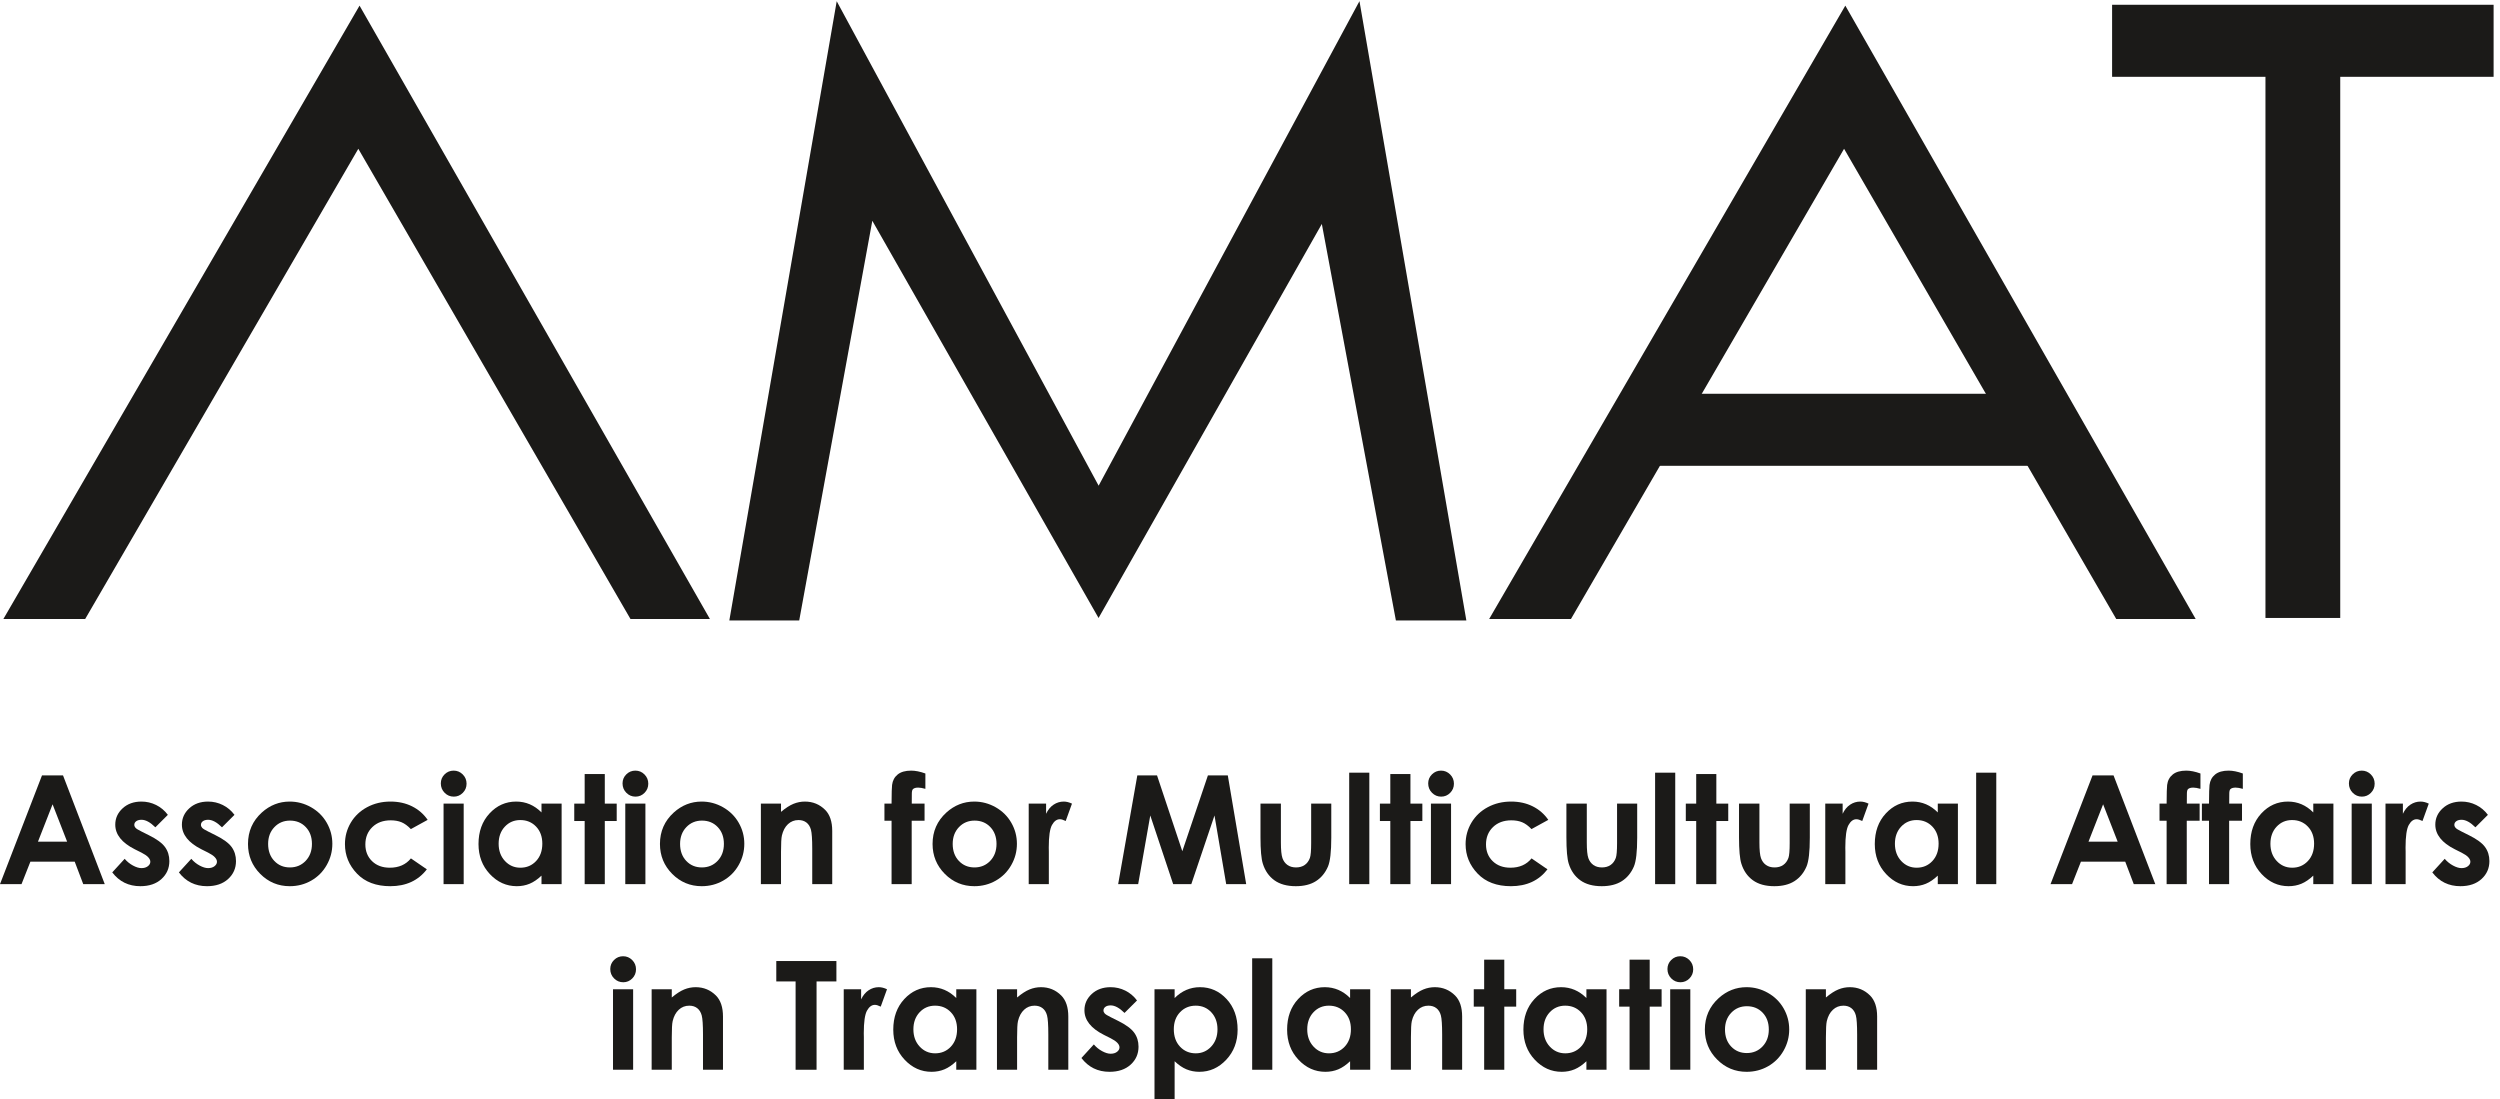 <?xml version="1.0" encoding="UTF-8" standalone="no"?>
<svg width="373px" height="164px" viewBox="0 0 373 164" version="1.1" xmlns="http://www.w3.org/2000/svg" xmlns:xlink="http://www.w3.org/1999/xlink">
    <!-- Generator: Sketch 3.8.3 (29802) - http://www.bohemiancoding.com/sketch -->
    <title>AMAT_cmyk</title>
    <desc>Created with Sketch.</desc>
    <defs></defs>
    <g id="Page-1" stroke="none" stroke-width="1" fill="none" fill-rule="evenodd">
        <g id="AMAT_cmyk">
            <path d="M7.845,120.001 L5.662,125.58 L10.017,125.58 L7.845,120.001 L7.845,120.001 Z M6.266,115.691 L9.403,115.691 L15.629,131.913 L12.419,131.913 L11.148,128.563 L4.534,128.563 L3.211,131.913 L0,131.913 L6.266,115.691 L6.266,115.691 Z" id="Fill-1" fill="#1B1A18"></path>
            <path d="M25.043,121.574 L23.18,123.435 C22.423,122.685 21.736,122.311 21.118,122.311 C20.779,122.311 20.515,122.383 20.324,122.526 C20.133,122.67 20.038,122.849 20.038,123.062 C20.038,123.224 20.098,123.373 20.219,123.51 C20.341,123.646 20.64,123.832 21.119,124.066 L22.222,124.619 C23.384,125.194 24.182,125.78 24.616,126.375 C25.051,126.973 25.268,127.673 25.268,128.475 C25.268,129.543 24.876,130.434 24.092,131.149 C23.309,131.863 22.259,132.22 20.941,132.22 C19.191,132.22 17.793,131.534 16.748,130.16 L18.601,128.134 C18.954,128.549 19.367,128.885 19.841,129.14 C20.316,129.396 20.737,129.523 21.105,129.523 C21.502,129.523 21.821,129.427 22.064,129.235 C22.307,129.045 22.428,128.824 22.428,128.574 C22.428,128.11 21.991,127.658 21.118,127.217 L20.105,126.71 C18.167,125.732 17.198,124.507 17.198,123.036 C17.198,122.088 17.563,121.275 18.294,120.604 C19.025,119.93 19.96,119.594 21.099,119.594 C21.877,119.594 22.609,119.765 23.296,120.106 C23.983,120.446 24.565,120.936 25.043,121.574" id="Fill-2" fill="#1B1A18"></path>
            <path d="M34.985,121.574 L33.122,123.435 C32.365,122.685 31.678,122.311 31.061,122.311 C30.723,122.311 30.458,122.383 30.267,122.526 C30.075,122.67 29.98,122.849 29.98,123.062 C29.98,123.224 30.041,123.373 30.162,123.51 C30.283,123.646 30.584,123.832 31.061,124.066 L32.165,124.619 C33.327,125.194 34.125,125.78 34.559,126.375 C34.993,126.973 35.21,127.673 35.21,128.475 C35.21,129.543 34.818,130.434 34.035,131.149 C33.252,131.863 32.201,132.22 30.885,132.22 C29.133,132.22 27.735,131.534 26.691,130.16 L28.544,128.134 C28.897,128.549 29.31,128.885 29.784,129.14 C30.258,129.396 30.679,129.523 31.047,129.523 C31.444,129.523 31.764,129.427 32.006,129.235 C32.249,129.045 32.37,128.824 32.37,128.574 C32.37,128.11 31.933,127.658 31.06,127.217 L30.047,126.71 C28.109,125.732 27.14,124.507 27.14,123.036 C27.14,122.088 27.505,121.275 28.236,120.604 C28.967,119.93 29.902,119.594 31.041,119.594 C31.819,119.594 32.552,119.765 33.239,120.106 C33.926,120.446 34.508,120.936 34.985,121.574" id="Fill-3" fill="#1B1A18"></path>
            <path d="M43.268,122.434 C42.335,122.434 41.557,122.759 40.936,123.41 C40.314,124.062 40.004,124.896 40.004,125.91 C40.004,126.955 40.311,127.802 40.925,128.449 C41.539,129.098 42.315,129.421 43.256,129.421 C44.197,129.421 44.98,129.094 45.605,128.439 C46.229,127.783 46.542,126.941 46.542,125.91 C46.542,124.88 46.235,124.044 45.621,123.4 C45.007,122.755 44.223,122.434 43.268,122.434 L43.268,122.434 Z M43.222,119.594 C44.354,119.594 45.418,119.877 46.415,120.442 C47.412,121.01 48.189,121.778 48.748,122.75 C49.306,123.722 49.586,124.771 49.586,125.896 C49.586,127.029 49.305,128.089 48.742,129.074 C48.18,130.061 47.413,130.832 46.442,131.386 C45.472,131.941 44.402,132.22 43.233,132.22 C41.512,132.22 40.043,131.608 38.826,130.382 C37.609,129.156 37.001,127.669 37.001,125.918 C37.001,124.041 37.688,122.479 39.063,121.227 C40.27,120.139 41.655,119.594 43.222,119.594 L43.222,119.594 Z" id="Fill-4" fill="#1B1A18"></path>
            <path d="M63.807,122.323 L61.301,123.7 C60.83,123.21 60.364,122.869 59.904,122.679 C59.445,122.488 58.905,122.393 58.287,122.393 C57.161,122.393 56.25,122.729 55.555,123.401 C54.859,124.074 54.512,124.937 54.512,125.987 C54.512,127.01 54.847,127.844 55.517,128.491 C56.188,129.139 57.068,129.462 58.159,129.462 C59.507,129.462 60.557,128.998 61.309,128.072 L63.685,129.703 C62.395,131.381 60.577,132.22 58.228,132.22 C56.114,132.22 54.458,131.594 53.262,130.344 C52.065,129.093 51.467,127.629 51.467,125.951 C51.467,124.788 51.758,123.718 52.339,122.738 C52.92,121.761 53.732,120.992 54.773,120.433 C55.815,119.873 56.979,119.594 58.266,119.594 C59.459,119.594 60.529,119.83 61.478,120.304 C62.428,120.777 63.204,121.45 63.807,122.323" id="Fill-5" fill="#1B1A18"></path>
            <path d="M66.179,131.913 L69.182,131.913 L69.182,119.9 L66.179,119.9 L66.179,131.913 Z M67.686,114.977 C68.213,114.977 68.666,115.167 69.044,115.547 C69.422,115.927 69.611,116.388 69.611,116.929 C69.611,117.463 69.424,117.917 69.049,118.294 C68.675,118.671 68.229,118.858 67.708,118.858 C67.172,118.858 66.715,118.667 66.337,118.282 C65.96,117.899 65.771,117.434 65.771,116.884 C65.771,116.358 65.958,115.908 66.331,115.536 C66.706,115.163 67.157,114.977 67.686,114.977 L67.686,114.977 Z" id="Fill-6" fill="#1B1A18"></path>
            <path d="M77.627,122.352 C76.701,122.352 75.93,122.683 75.316,123.343 C74.703,124.004 74.397,124.851 74.397,125.885 C74.397,126.926 74.709,127.782 75.333,128.454 C75.958,129.126 76.726,129.462 77.639,129.462 C78.58,129.462 79.362,129.131 79.982,128.471 C80.603,127.81 80.914,126.944 80.914,125.873 C80.914,124.825 80.603,123.976 79.982,123.326 C79.362,122.678 78.577,122.352 77.627,122.352 L77.627,122.352 Z M80.791,119.9 L83.794,119.9 L83.794,131.913 L80.791,131.913 L80.791,130.643 C80.205,131.202 79.616,131.605 79.024,131.851 C78.435,132.096 77.794,132.22 77.105,132.22 C75.557,132.22 74.218,131.618 73.088,130.415 C71.958,129.213 71.393,127.716 71.393,125.929 C71.393,124.074 71.94,122.555 73.033,121.371 C74.126,120.187 75.454,119.594 77.017,119.594 C77.735,119.594 78.41,119.73 79.041,119.998 C79.672,120.27 80.255,120.674 80.791,121.214 L80.791,119.9 L80.791,119.9 Z" id="Fill-7" fill="#1B1A18"></path>
            <polyline id="Fill-8" fill="#1B1A18" points="87.232 115.487 90.235 115.487 90.235 119.9 92.012 119.9 92.012 122.495 90.235 122.495 90.235 131.913 87.232 131.913 87.232 122.495 85.679 122.495 85.679 119.9 87.232 119.9 87.232 115.487"></polyline>
            <path d="M93.292,131.913 L96.295,131.913 L96.295,119.9 L93.292,119.9 L93.292,131.913 Z M94.798,114.977 C95.327,114.977 95.779,115.167 96.157,115.547 C96.535,115.927 96.724,116.388 96.724,116.929 C96.724,117.463 96.537,117.917 96.163,118.294 C95.789,118.671 95.34,118.858 94.82,118.858 C94.285,118.858 93.828,118.667 93.45,118.282 C93.071,117.899 92.883,117.434 92.883,116.884 C92.883,116.358 93.07,115.908 93.444,115.536 C93.818,115.163 94.27,114.977 94.798,114.977 L94.798,114.977 Z" id="Fill-9" fill="#1B1A18"></path>
            <path d="M104.732,122.434 C103.799,122.434 103.021,122.759 102.4,123.41 C101.779,124.062 101.468,124.896 101.468,125.91 C101.468,126.955 101.775,127.802 102.389,128.449 C103.002,129.098 103.779,129.421 104.721,129.421 C105.662,129.421 106.444,129.094 107.069,128.439 C107.693,127.783 108.006,126.941 108.006,125.91 C108.006,124.88 107.699,124.044 107.085,123.4 C106.471,122.755 105.687,122.434 104.732,122.434 L104.732,122.434 Z M104.686,119.594 C105.818,119.594 106.882,119.877 107.879,120.442 C108.875,121.01 109.653,121.778 110.212,122.75 C110.771,123.722 111.05,124.771 111.05,125.896 C111.05,127.029 110.769,128.089 110.206,129.074 C109.644,130.061 108.877,130.832 107.906,131.386 C106.936,131.941 105.866,132.22 104.697,132.22 C102.976,132.22 101.507,131.608 100.291,130.382 C99.074,129.156 98.465,127.669 98.465,125.918 C98.465,124.041 99.152,122.479 100.527,121.227 C101.734,120.139 103.119,119.594 104.686,119.594 L104.686,119.594 Z" id="Fill-10" fill="#1B1A18"></path>
            <path d="M113.524,119.9 L116.527,119.9 L116.527,121.131 C117.211,120.557 117.831,120.157 118.385,119.931 C118.94,119.706 119.508,119.594 120.088,119.594 C121.279,119.594 122.291,120.01 123.121,120.841 C123.819,121.547 124.168,122.593 124.168,123.976 L124.168,131.913 L121.186,131.913 L121.186,126.652 C121.186,125.22 121.121,124.268 120.993,123.796 C120.864,123.326 120.64,122.969 120.321,122.721 C120.001,122.476 119.606,122.352 119.137,122.352 C118.527,122.352 118.004,122.556 117.567,122.963 C117.13,123.372 116.828,123.937 116.66,124.656 C116.571,125.032 116.527,125.844 116.527,127.094 L116.527,131.913 L113.524,131.913 L113.524,119.9" id="Fill-11" fill="#1B1A18"></path>
            <path d="M131.958,119.9 L133.021,119.9 C133.028,118.332 133.054,117.405 133.098,117.12 C133.179,116.46 133.457,115.938 133.932,115.554 C134.407,115.169 135.079,114.977 135.947,114.977 C136.572,114.977 137.279,115.119 138.067,115.405 L138.067,117.696 C137.632,117.572 137.275,117.51 136.995,117.51 C136.642,117.51 136.383,117.583 136.221,117.73 C136.103,117.839 136.044,118.066 136.044,118.409 L136.034,119.9 L137.944,119.9 L137.944,122.454 L136.024,122.454 L136.024,131.913 L133.021,131.913 L133.021,122.454 L131.958,122.454 L131.958,119.9" id="Fill-12" fill="#1B1A18"></path>
            <path d="M145.406,122.434 C144.473,122.434 143.695,122.759 143.074,123.41 C142.453,124.062 142.142,124.896 142.142,125.91 C142.142,126.955 142.449,127.802 143.063,128.449 C143.676,129.098 144.454,129.421 145.395,129.421 C146.335,129.421 147.118,129.094 147.743,128.439 C148.367,127.783 148.68,126.941 148.68,125.91 C148.68,124.88 148.373,124.044 147.759,123.4 C147.145,122.755 146.361,122.434 145.406,122.434 L145.406,122.434 Z M145.36,119.594 C146.492,119.594 147.556,119.877 148.553,120.442 C149.549,121.01 150.327,121.778 150.886,122.75 C151.444,123.722 151.724,124.771 151.724,125.896 C151.724,127.029 151.443,128.089 150.88,129.074 C150.318,130.061 149.551,130.832 148.58,131.386 C147.61,131.941 146.54,132.22 145.371,132.22 C143.65,132.22 142.181,131.608 140.964,130.382 C139.748,129.156 139.139,127.669 139.139,125.918 C139.139,124.041 139.826,122.479 141.201,121.227 C142.408,120.139 143.793,119.594 145.36,119.594 L145.36,119.594 Z" id="Fill-13" fill="#1B1A18"></path>
            <path d="M153.483,119.9 L156.078,119.9 L156.078,121.416 C156.358,120.819 156.729,120.366 157.192,120.058 C157.656,119.748 158.163,119.594 158.715,119.594 C159.104,119.594 159.513,119.697 159.939,119.902 L159.002,122.493 C158.648,122.317 158.359,122.23 158.13,122.23 C157.667,122.23 157.276,122.517 156.956,123.091 C156.636,123.664 156.476,124.791 156.476,126.47 L156.487,127.055 L156.487,131.913 L153.483,131.913 L153.483,119.9" id="Fill-14" fill="#1B1A18"></path>
            <polyline id="Fill-15" fill="#1B1A18" points="169.688 115.691 172.629 115.691 176.401 127.006 180.22 115.691 183.188 115.691 185.932 131.913 182.948 131.913 181.202 121.669 177.744 131.913 175.036 131.913 171.621 121.669 169.815 131.913 166.83 131.913 169.688 115.691"></polyline>
            <path d="M188.065,119.9 L191.11,119.9 L191.11,125.689 C191.11,126.815 191.187,127.596 191.343,128.035 C191.499,128.472 191.75,128.813 192.094,129.057 C192.439,129.299 192.863,129.421 193.367,129.421 C193.872,129.421 194.299,129.302 194.652,129.062 C195.004,128.821 195.266,128.471 195.436,128.007 C195.562,127.661 195.625,126.921 195.625,125.786 L195.625,119.9 L198.627,119.9 L198.627,124.988 C198.627,127.087 198.461,128.522 198.131,129.294 C197.725,130.236 197.128,130.959 196.341,131.464 C195.552,131.968 194.55,132.22 193.335,132.22 C192.017,132.22 190.952,131.925 190.136,131.337 C189.323,130.747 188.751,129.928 188.419,128.875 C188.183,128.147 188.065,126.822 188.065,124.9 L188.065,119.9" id="Fill-16" fill="#1B1A18"></path>
            <polygon id="Fill-17" fill="#1B1A18" points="201.3 131.913 204.303 131.913 204.303 115.283 201.3 115.283"></polygon>
            <polyline id="Fill-18" fill="#1B1A18" points="207.434 115.487 210.438 115.487 210.438 119.9 212.215 119.9 212.215 122.495 210.438 122.495 210.438 131.913 207.434 131.913 207.434 122.495 205.881 122.495 205.881 119.9 207.434 119.9 207.434 115.487"></polyline>
            <path d="M213.495,131.913 L216.498,131.913 L216.498,119.9 L213.495,119.9 L213.495,131.913 Z M215.001,114.977 C215.529,114.977 215.982,115.167 216.36,115.547 C216.738,115.927 216.927,116.388 216.927,116.929 C216.927,117.463 216.739,117.917 216.365,118.294 C215.991,118.671 215.544,118.858 215.023,118.858 C214.488,118.858 214.031,118.667 213.653,118.282 C213.275,117.899 213.086,117.434 213.086,116.884 C213.086,116.358 213.272,115.908 213.648,115.536 C214.021,115.163 214.473,114.977 215.001,114.977 L215.001,114.977 Z" id="Fill-19" fill="#1B1A18"></path>
            <path d="M231.007,122.323 L228.5,123.7 C228.03,123.21 227.565,122.869 227.104,122.679 C226.644,122.488 226.105,122.393 225.487,122.393 C224.361,122.393 223.449,122.729 222.754,123.401 C222.059,124.074 221.711,124.937 221.711,125.987 C221.711,127.01 222.047,127.844 222.716,128.491 C223.388,129.139 224.268,129.462 225.358,129.462 C226.707,129.462 227.757,128.998 228.508,128.072 L230.884,129.703 C229.596,131.381 227.777,132.22 225.428,132.22 C223.314,132.22 221.659,131.594 220.462,130.344 C219.266,129.093 218.667,127.629 218.667,125.951 C218.667,124.788 218.958,123.718 219.54,122.738 C220.121,121.761 220.931,120.992 221.973,120.433 C223.014,119.873 224.178,119.594 225.466,119.594 C226.658,119.594 227.729,119.83 228.678,120.304 C229.626,120.777 230.403,121.45 231.007,122.323" id="Fill-20" fill="#1B1A18"></path>
            <path d="M233.707,119.9 L236.75,119.9 L236.75,125.689 C236.75,126.815 236.829,127.596 236.984,128.035 C237.14,128.472 237.39,128.813 237.735,129.057 C238.08,129.299 238.503,129.421 239.008,129.421 C239.512,129.421 239.94,129.302 240.292,129.062 C240.645,128.821 240.907,128.471 241.077,128.007 C241.203,127.661 241.265,126.921 241.265,125.786 L241.265,119.9 L244.269,119.9 L244.269,124.988 C244.269,127.087 244.103,128.522 243.772,129.294 C243.366,130.236 242.77,130.959 241.982,131.464 C241.193,131.968 240.192,132.22 238.976,132.22 C237.659,132.22 236.592,131.925 235.778,131.337 C234.964,130.747 234.392,129.928 234.06,128.875 C233.824,128.147 233.707,126.822 233.707,124.9 L233.707,119.9" id="Fill-21" fill="#1B1A18"></path>
            <polygon id="Fill-22" fill="#1B1A18" points="246.941 131.913 249.945 131.913 249.945 115.283 246.941 115.283"></polygon>
            <polyline id="Fill-23" fill="#1B1A18" points="253.074 115.487 256.078 115.487 256.078 119.9 257.855 119.9 257.855 122.495 256.078 122.495 256.078 131.913 253.074 131.913 253.074 122.495 251.522 122.495 251.522 119.9 253.074 119.9 253.074 115.487"></polyline>
            <path d="M259.461,119.9 L262.505,119.9 L262.505,125.689 C262.505,126.815 262.583,127.596 262.739,128.035 C262.895,128.472 263.145,128.813 263.49,129.057 C263.834,129.299 264.258,129.421 264.763,129.421 C265.267,129.421 265.695,129.302 266.047,129.062 C266.4,128.821 266.662,128.471 266.832,128.007 C266.958,127.661 267.02,126.921 267.02,125.786 L267.02,119.9 L270.024,119.9 L270.024,124.988 C270.024,127.087 269.858,128.522 269.527,129.294 C269.121,130.236 268.525,130.959 267.737,131.464 C266.948,131.968 265.947,132.22 264.731,132.22 C263.414,132.22 262.347,131.925 261.533,131.337 C260.719,130.747 260.147,129.928 259.815,128.875 C259.579,128.147 259.461,126.822 259.461,124.9 L259.461,119.9" id="Fill-24" fill="#1B1A18"></path>
            <path d="M272.329,119.9 L274.923,119.9 L274.923,121.416 C275.203,120.819 275.574,120.366 276.037,120.058 C276.501,119.748 277.008,119.594 277.56,119.594 C277.949,119.594 278.358,119.697 278.785,119.902 L277.847,122.493 C277.494,122.317 277.204,122.23 276.975,122.23 C276.511,122.23 276.121,122.517 275.8,123.091 C275.481,123.664 275.322,124.791 275.322,126.47 L275.332,127.055 L275.332,131.913 L272.329,131.913 L272.329,119.9" id="Fill-25" fill="#1B1A18"></path>
            <path d="M285.953,122.352 C285.026,122.352 284.255,122.683 283.641,123.343 C283.029,124.004 282.722,124.851 282.722,125.885 C282.722,126.926 283.034,127.782 283.658,128.454 C284.283,129.126 285.051,129.462 285.964,129.462 C286.907,129.462 287.688,129.131 288.308,128.471 C288.929,127.81 289.24,126.944 289.24,125.873 C289.24,124.825 288.929,123.976 288.308,123.326 C287.688,122.678 286.903,122.352 285.953,122.352 L285.953,122.352 Z M289.117,119.9 L292.12,119.9 L292.12,131.913 L289.117,131.913 L289.117,130.643 C288.53,131.202 287.941,131.605 287.351,131.851 C286.759,132.096 286.12,132.22 285.43,132.22 C283.881,132.22 282.543,131.618 281.414,130.415 C280.284,129.213 279.719,127.716 279.719,125.929 C279.719,124.074 280.265,122.555 281.359,121.371 C282.452,120.187 283.78,119.594 285.342,119.594 C286.061,119.594 286.737,119.73 287.368,119.998 C287.999,120.27 288.581,120.674 289.117,121.214 L289.117,119.9 L289.117,119.9 Z" id="Fill-26" fill="#1B1A18"></path>
            <polygon id="Fill-27" fill="#1B1A18" points="294.842 131.913 297.845 131.913 297.845 115.283 294.842 115.283"></polygon>
            <path d="M313.785,120.001 L311.601,125.58 L315.957,125.58 L313.785,120.001 L313.785,120.001 Z M312.207,115.691 L315.342,115.691 L321.569,131.913 L318.358,131.913 L317.087,128.563 L310.473,128.563 L309.151,131.913 L305.94,131.913 L312.207,115.691 L312.207,115.691 Z" id="Fill-28" fill="#1B1A18"></path>
            <path d="M322.199,119.9 L323.26,119.9 C323.268,118.332 323.293,117.405 323.337,117.12 C323.419,116.46 323.698,115.938 324.172,115.554 C324.646,115.169 325.318,114.977 326.187,114.977 C326.813,114.977 327.519,115.119 328.307,115.405 L328.307,117.696 C327.873,117.572 327.515,117.51 327.235,117.51 C326.882,117.51 326.625,117.583 326.46,117.73 C326.343,117.839 326.285,118.066 326.285,118.409 L326.274,119.9 L328.184,119.9 L328.184,122.454 L326.264,122.454 L326.264,131.913 L323.26,131.913 L323.26,122.454 L322.199,122.454 L322.199,119.9" id="Fill-29" fill="#1B1A18"></path>
            <path d="M328.522,119.9 L329.583,119.9 C329.591,118.332 329.617,117.405 329.661,117.12 C329.743,116.46 330.021,115.938 330.496,115.554 C330.969,115.169 331.641,114.977 332.51,114.977 C333.136,114.977 333.842,115.119 334.63,115.405 L334.63,117.696 C334.196,117.572 333.838,117.51 333.557,117.51 C333.206,117.51 332.947,117.583 332.784,117.73 C332.667,117.839 332.608,118.066 332.608,118.409 L332.597,119.9 L334.507,119.9 L334.507,122.454 L332.587,122.454 L332.587,131.913 L329.583,131.913 L329.583,122.454 L328.522,122.454 L328.522,119.9" id="Fill-30" fill="#1B1A18"></path>
            <path d="M341.977,122.352 C341.05,122.352 340.281,122.683 339.667,123.343 C339.053,124.004 338.747,124.851 338.747,125.885 C338.747,126.926 339.058,127.782 339.683,128.454 C340.307,129.126 341.076,129.462 341.989,129.462 C342.931,129.462 343.712,129.131 344.333,128.471 C344.954,127.81 345.264,126.944 345.264,125.873 C345.264,124.825 344.954,123.976 344.333,123.326 C343.712,122.678 342.927,122.352 341.977,122.352 L341.977,122.352 Z M345.141,119.9 L348.145,119.9 L348.145,131.913 L345.141,131.913 L345.141,130.643 C344.554,131.202 343.965,131.605 343.375,131.851 C342.785,132.096 342.145,132.22 341.456,132.22 C339.906,132.22 338.568,131.618 337.438,130.415 C336.308,129.213 335.744,127.716 335.744,125.929 C335.744,124.074 336.291,122.555 337.383,121.371 C338.476,120.187 339.804,119.594 341.367,119.594 C342.085,119.594 342.761,119.73 343.392,119.998 C344.023,120.27 344.605,120.674 345.141,121.214 L345.141,119.9 L345.141,119.9 Z" id="Fill-31" fill="#1B1A18"></path>
            <path d="M350.867,131.913 L353.871,131.913 L353.871,119.9 L350.867,119.9 L350.867,131.913 Z M352.374,114.977 C352.901,114.977 353.354,115.167 353.732,115.547 C354.11,115.927 354.299,116.388 354.299,116.929 C354.299,117.463 354.112,117.917 353.738,118.294 C353.364,118.671 352.917,118.858 352.395,118.858 C351.861,118.858 351.403,118.667 351.025,118.282 C350.647,117.899 350.458,117.434 350.458,116.884 C350.458,116.358 350.645,115.908 351.02,115.536 C351.393,115.163 351.845,114.977 352.374,114.977 L352.374,114.977 Z" id="Fill-32" fill="#1B1A18"></path>
            <path d="M355.917,119.9 L358.512,119.9 L358.512,121.416 C358.792,120.819 359.162,120.366 359.626,120.058 C360.088,119.748 360.597,119.594 361.149,119.594 C361.538,119.594 361.947,119.697 362.373,119.902 L361.436,122.493 C361.083,122.317 360.792,122.23 360.564,122.23 C360.1,122.23 359.709,122.517 359.389,123.091 C359.07,123.664 358.909,124.791 358.909,126.47 L358.92,127.055 L358.92,131.913 L355.917,131.913 L355.917,119.9" id="Fill-33" fill="#1B1A18"></path>
            <path d="M371.194,121.574 L369.331,123.435 C368.574,122.685 367.886,122.311 367.269,122.311 C366.93,122.311 366.666,122.383 366.476,122.526 C366.284,122.67 366.188,122.849 366.188,123.062 C366.188,123.224 366.249,123.373 366.371,123.51 C366.491,123.646 366.792,123.832 367.27,124.066 L368.374,124.619 C369.535,125.194 370.333,125.78 370.767,126.375 C371.202,126.973 371.418,127.673 371.418,128.475 C371.418,129.543 371.027,130.434 370.243,131.149 C369.459,131.863 368.409,132.22 367.092,132.22 C365.341,132.22 363.944,131.534 362.899,130.16 L364.751,128.134 C365.104,128.549 365.518,128.885 365.993,129.14 C366.466,129.396 366.887,129.523 367.254,129.523 C367.653,129.523 367.972,129.427 368.214,129.235 C368.458,129.045 368.579,128.824 368.579,128.574 C368.579,128.11 368.142,127.658 367.269,127.217 L366.256,126.71 C364.318,125.732 363.348,124.507 363.348,123.036 C363.348,122.088 363.713,121.275 364.446,120.604 C365.176,119.93 366.111,119.594 367.25,119.594 C368.028,119.594 368.76,119.765 369.447,120.106 C370.134,120.446 370.716,120.936 371.194,121.574" id="Fill-34" fill="#1B1A18"></path>
            <path d="M91.46,159.608 L94.463,159.608 L94.463,147.595 L91.46,147.595 L91.46,159.608 Z M92.967,142.671 C93.494,142.671 93.947,142.861 94.325,143.24 C94.704,143.621 94.893,144.082 94.893,144.622 C94.893,145.155 94.705,145.611 94.331,145.988 C93.956,146.365 93.509,146.553 92.989,146.553 C92.453,146.553 91.997,146.361 91.619,145.977 C91.24,145.594 91.051,145.128 91.051,144.578 C91.051,144.053 91.239,143.603 91.613,143.231 C91.987,142.858 92.438,142.671 92.967,142.671 L92.967,142.671 Z" id="Fill-35" fill="#1B1A18"></path>
            <path d="M97.225,147.595 L100.229,147.595 L100.229,148.825 C100.912,148.251 101.531,147.85 102.086,147.625 C102.641,147.4 103.208,147.288 103.79,147.288 C104.98,147.288 105.991,147.704 106.822,148.535 C107.52,149.242 107.869,150.287 107.869,151.67 L107.869,159.608 L104.887,159.608 L104.887,154.347 C104.887,152.914 104.822,151.962 104.694,151.491 C104.565,151.021 104.341,150.661 104.022,150.416 C103.703,150.169 103.308,150.046 102.838,150.046 C102.229,150.046 101.706,150.25 101.269,150.659 C100.833,151.066 100.529,151.631 100.361,152.351 C100.272,152.727 100.229,153.538 100.229,154.788 L100.229,159.608 L97.225,159.608 L97.225,147.595" id="Fill-36" fill="#1B1A18"></path>
            <polyline id="Fill-37" fill="#1B1A18" points="115.823 143.386 124.792 143.386 124.792 146.43 121.83 146.43 121.83 159.608 118.704 159.608 118.704 146.43 115.823 146.43 115.823 143.386"></polyline>
            <path d="M125.885,147.595 L128.479,147.595 L128.479,149.11 C128.759,148.514 129.13,148.061 129.594,147.752 C130.057,147.442 130.565,147.288 131.116,147.288 C131.506,147.288 131.915,147.392 132.341,147.597 L131.404,150.19 C131.05,150.012 130.76,149.924 130.532,149.924 C130.068,149.924 129.677,150.211 129.357,150.784 C129.038,151.358 128.877,152.485 128.877,154.164 L128.888,154.749 L128.888,159.608 L125.885,159.608 L125.885,147.595" id="Fill-38" fill="#1B1A18"></path>
            <path d="M139.511,150.046 C138.583,150.046 137.813,150.377 137.199,151.037 C136.586,151.698 136.279,152.545 136.279,153.579 C136.279,154.62 136.592,155.477 137.216,156.149 C137.84,156.82 138.609,157.156 139.522,157.156 C140.463,157.156 141.245,156.825 141.865,156.165 C142.486,155.504 142.796,154.638 142.796,153.567 C142.796,152.52 142.486,151.67 141.865,151.021 C141.245,150.37 140.46,150.046 139.511,150.046 L139.511,150.046 Z M142.674,147.595 L145.677,147.595 L145.677,159.608 L142.674,159.608 L142.674,158.338 C142.087,158.897 141.499,159.299 140.908,159.545 C140.317,159.791 139.677,159.914 138.988,159.914 C137.439,159.914 136.101,159.313 134.971,158.109 C133.841,156.907 133.276,155.411 133.276,153.623 C133.276,151.769 133.823,150.25 134.916,149.066 C136.009,147.881 137.336,147.288 138.899,147.288 C139.619,147.288 140.293,147.424 140.924,147.692 C141.555,147.964 142.138,148.368 142.674,148.907 L142.674,147.595 L142.674,147.595 Z" id="Fill-39" fill="#1B1A18"></path>
            <path d="M148.747,147.595 L151.75,147.595 L151.75,148.825 C152.434,148.251 153.053,147.85 153.608,147.625 C154.163,147.4 154.731,147.288 155.312,147.288 C156.502,147.288 157.513,147.704 158.343,148.535 C159.042,149.242 159.391,150.287 159.391,151.67 L159.391,159.608 L156.408,159.608 L156.408,154.347 C156.408,152.914 156.344,151.962 156.215,151.491 C156.087,151.021 155.863,150.661 155.544,150.416 C155.224,150.169 154.83,150.046 154.36,150.046 C153.75,150.046 153.227,150.25 152.79,150.659 C152.354,151.066 152.051,151.631 151.882,152.351 C151.794,152.727 151.75,153.538 151.75,154.788 L151.75,159.608 L148.747,159.608 L148.747,147.595" id="Fill-40" fill="#1B1A18"></path>
            <path d="M169.643,149.27 L167.779,151.129 C167.022,150.381 166.335,150.005 165.719,150.005 C165.38,150.005 165.115,150.077 164.924,150.221 C164.733,150.364 164.638,150.543 164.638,150.756 C164.638,150.918 164.698,151.067 164.82,151.204 C164.941,151.341 165.241,151.526 165.719,151.763 L166.823,152.314 C167.984,152.889 168.783,153.474 169.217,154.071 C169.651,154.667 169.868,155.367 169.868,156.169 C169.868,157.237 169.476,158.129 168.692,158.843 C167.909,159.557 166.859,159.914 165.542,159.914 C163.791,159.914 162.393,159.227 161.349,157.855 L163.201,155.828 C163.554,156.243 163.967,156.579 164.442,156.834 C164.916,157.09 165.337,157.217 165.705,157.217 C166.102,157.217 166.421,157.121 166.664,156.931 C166.907,156.739 167.028,156.519 167.028,156.269 C167.028,155.805 166.591,155.353 165.717,154.911 L164.705,154.404 C162.767,153.426 161.798,152.201 161.798,150.731 C161.798,149.782 162.163,148.971 162.894,148.297 C163.625,147.625 164.56,147.288 165.698,147.288 C166.477,147.288 167.21,147.459 167.897,147.8 C168.583,148.141 169.166,148.631 169.643,149.27" id="Fill-41" fill="#1B1A18"></path>
            <path d="M178.407,150.046 C177.465,150.046 176.683,150.37 176.063,151.021 C175.442,151.67 175.132,152.52 175.132,153.567 C175.132,154.638 175.442,155.504 176.063,156.165 C176.683,156.825 177.465,157.156 178.407,157.156 C179.32,157.156 180.088,156.82 180.712,156.149 C181.337,155.477 181.649,154.62 181.649,153.579 C181.649,152.545 181.343,151.698 180.729,151.037 C180.116,150.377 179.342,150.046 178.407,150.046 L178.407,150.046 Z M175.254,147.595 L175.254,148.907 C175.796,148.368 176.383,147.964 177.013,147.692 C177.644,147.424 178.318,147.288 179.035,147.288 C180.596,147.288 181.922,147.881 183.014,149.066 C184.106,150.25 184.652,151.769 184.652,153.623 C184.652,155.411 184.088,156.907 182.959,158.109 C181.831,159.313 180.494,159.914 178.947,159.914 C178.259,159.914 177.618,159.791 177.024,159.545 C176.43,159.299 175.84,158.895 175.254,158.336 L175.254,164 L172.251,164 L172.251,147.595 L175.254,147.595 L175.254,147.595 Z" id="Fill-42" fill="#1B1A18"></path>
            <polygon id="Fill-43" fill="#1B1A18" points="186.823 159.608 189.827 159.608 189.827 142.978 186.823 142.978"></polygon>
            <path d="M198.272,150.046 C197.343,150.046 196.574,150.377 195.96,151.037 C195.346,151.698 195.04,152.545 195.04,153.579 C195.04,154.62 195.351,155.477 195.976,156.149 C196.6,156.82 197.369,157.156 198.282,157.156 C199.224,157.156 200.005,156.825 200.626,156.165 C201.247,155.504 201.557,154.638 201.557,153.567 C201.557,152.52 201.247,151.67 200.626,151.021 C200.005,150.37 199.22,150.046 198.272,150.046 L198.272,150.046 Z M201.434,147.595 L204.438,147.595 L204.438,159.608 L201.434,159.608 L201.434,158.338 C200.847,158.897 200.258,159.299 199.668,159.545 C199.078,159.791 198.438,159.914 197.748,159.914 C196.201,159.914 194.861,159.313 193.731,158.109 C192.601,156.907 192.037,155.411 192.037,153.623 C192.037,151.769 192.583,150.25 193.676,149.066 C194.769,147.881 196.097,147.288 197.66,147.288 C198.378,147.288 199.053,147.424 199.684,147.692 C200.315,147.964 200.899,148.368 201.434,148.907 L201.434,147.595 L201.434,147.595 Z" id="Fill-44" fill="#1B1A18"></path>
            <path d="M207.507,147.595 L210.51,147.595 L210.51,148.825 C211.194,148.251 211.813,147.85 212.369,147.625 C212.922,147.4 213.491,147.288 214.072,147.288 C215.262,147.288 216.273,147.704 217.104,148.535 C217.803,149.242 218.151,150.287 218.151,151.67 L218.151,159.608 L215.168,159.608 L215.168,154.347 C215.168,152.914 215.103,151.962 214.976,151.491 C214.848,151.021 214.624,150.661 214.304,150.416 C213.985,150.169 213.59,150.046 213.121,150.046 C212.511,150.046 211.988,150.25 211.551,150.659 C211.115,151.066 210.811,151.631 210.642,152.351 C210.555,152.727 210.51,153.538 210.51,154.788 L210.51,159.608 L207.507,159.608 L207.507,147.595" id="Fill-45" fill="#1B1A18"></path>
            <polyline id="Fill-46" fill="#1B1A18" points="221.437 143.182 224.44 143.182 224.44 147.595 226.217 147.595 226.217 150.19 224.44 150.19 224.44 159.608 221.437 159.608 221.437 150.19 219.884 150.19 219.884 147.595 221.437 147.595 221.437 143.182"></polyline>
            <path d="M233.526,150.046 C232.599,150.046 231.83,150.377 231.215,151.037 C230.602,151.698 230.295,152.545 230.295,153.579 C230.295,154.62 230.607,155.477 231.232,156.149 C231.856,156.82 232.625,157.156 233.538,157.156 C234.48,157.156 235.261,156.825 235.882,156.165 C236.502,155.504 236.813,154.638 236.813,153.567 C236.813,152.52 236.502,151.67 235.882,151.021 C235.261,150.37 234.476,150.046 233.526,150.046 L233.526,150.046 Z M236.691,147.595 L239.694,147.595 L239.694,159.608 L236.691,159.608 L236.691,158.338 C236.103,158.897 235.514,159.299 234.924,159.545 C234.333,159.791 233.694,159.914 233.004,159.914 C231.456,159.914 230.117,159.313 228.987,158.109 C227.857,156.907 227.292,155.411 227.292,153.623 C227.292,151.769 227.839,150.25 228.932,149.066 C230.025,147.881 231.353,147.288 232.916,147.288 C233.635,147.288 234.31,147.424 234.941,147.692 C235.572,147.964 236.154,148.368 236.691,148.907 L236.691,147.595 L236.691,147.595 Z" id="Fill-47" fill="#1B1A18"></path>
            <polyline id="Fill-48" fill="#1B1A18" points="243.131 143.182 246.134 143.182 246.134 147.595 247.912 147.595 247.912 150.19 246.134 150.19 246.134 159.608 243.131 159.608 243.131 150.19 241.579 150.19 241.579 147.595 243.131 147.595 243.131 143.182"></polyline>
            <path d="M249.193,159.608 L252.196,159.608 L252.196,147.595 L249.193,147.595 L249.193,159.608 Z M250.699,142.671 C251.226,142.671 251.68,142.861 252.058,143.24 C252.436,143.621 252.625,144.082 252.625,144.622 C252.625,145.155 252.437,145.611 252.063,145.988 C251.689,146.365 251.242,146.553 250.721,146.553 C250.185,146.553 249.729,146.361 249.351,145.977 C248.973,145.594 248.784,145.128 248.784,144.578 C248.784,144.053 248.971,143.603 249.344,143.231 C249.72,142.858 250.17,142.671 250.699,142.671 L250.699,142.671 Z" id="Fill-49" fill="#1B1A18"></path>
            <path d="M260.632,150.128 C259.699,150.128 258.921,150.453 258.3,151.105 C257.678,151.756 257.369,152.59 257.369,153.605 C257.369,154.65 257.674,155.496 258.289,156.144 C258.903,156.791 259.679,157.115 260.621,157.115 C261.562,157.115 262.344,156.788 262.969,156.133 C263.593,155.478 263.906,154.635 263.906,153.605 C263.906,152.574 263.599,151.738 262.986,151.093 C262.372,150.449 261.587,150.128 260.632,150.128 L260.632,150.128 Z M260.586,147.288 C261.717,147.288 262.783,147.571 263.778,148.139 C264.776,148.704 265.553,149.474 266.113,150.444 C266.67,151.416 266.95,152.465 266.95,153.59 C266.95,154.724 266.669,155.783 266.106,156.769 C265.544,157.755 264.777,158.524 263.806,159.081 C262.836,159.636 261.766,159.914 260.596,159.914 C258.876,159.914 257.407,159.301 256.191,158.076 C254.973,156.852 254.365,155.363 254.365,153.612 C254.365,151.735 255.052,150.173 256.427,148.921 C257.634,147.832 259.019,147.288 260.586,147.288 L260.586,147.288 Z" id="Fill-50" fill="#1B1A18"></path>
            <path d="M269.423,147.595 L272.426,147.595 L272.426,148.825 C273.11,148.251 273.729,147.85 274.285,147.625 C274.838,147.4 275.407,147.288 275.988,147.288 C277.178,147.288 278.189,147.704 279.02,148.535 C279.719,149.242 280.068,150.287 280.068,151.67 L280.068,159.608 L277.084,159.608 L277.084,154.347 C277.084,152.914 277.02,151.962 276.892,151.491 C276.764,151.021 276.54,150.661 276.22,150.416 C275.901,150.169 275.506,150.046 275.037,150.046 C274.427,150.046 273.904,150.25 273.467,150.659 C273.031,151.066 272.727,151.631 272.558,152.351 C272.471,152.727 272.426,153.538 272.426,154.788 L272.426,159.608 L269.423,159.608 L269.423,147.595" id="Fill-51" fill="#1B1A18"></path>
            <polyline id="Fill-52" fill="#1B1A18" points="316.045 10.54 316.045 1.632 371.125 1.632 371.125 10.54 348.243 10.54 348.243 91.279 338.927 91.279 338.927 10.54 316.045 10.54"></polyline>
            <polygon id="Stroke-53" stroke="#1B1A18" stroke-width="1.84" points="316.045 10.54 316.045 1.632 371.125 1.632 371.125 10.54 348.243 10.54 348.243 91.279 338.927 91.279 338.927 10.54"></polygon>
            <polyline id="Fill-55" points="27.298 63.572 79.641 63.695 78.598 61.154 27.556 62.937 27.298 63.572"></polyline>
            <polyline id="Fill-57" points="27.042 64.195 80.701 66.269 79.641 63.695 27.298 63.572 27.042 64.195"></polyline>
            <polyline id="Fill-59" points="26.806 64.779 81.738 68.795 80.701 66.269 27.042 64.195 26.806 64.779"></polyline>
            <polyline id="Fill-61" points="78.598 61.154 77.496 58.47 27.797 62.345 27.794 62.353 27.556 62.937 78.598 61.154"></polyline>
            <polyline id="Fill-63" fill="#1B1A18" points="53.459 22.199 12.707 92.358 0.502 92.358 53.644 0.841 105.921 92.358 94.069 92.358 53.459 22.199"></polyline>
            <polyline id="Fill-64" fill="#1B1A18" points="275.135 22.199 234.384 92.358 222.18 92.358 275.322 0.841 327.597 92.358 315.745 92.358 275.135 22.199"></polyline>
            <polygon id="Fill-65" fill="#1B1A18" points="246.224 68.578 302.611 68.578 302.611 59.67 246.224 59.67"></polygon>
            <polygon id="Stroke-66" stroke="#1B1A18" stroke-width="1.84" points="246.224 68.578 302.611 68.578 302.611 59.67 246.224 59.67"></polygon>
            <polyline id="Fill-67" fill="#1B1A18" points="109.91 91.65 125.291 2.955 163.918 74.404 202.379 2.955 217.687 91.65 209.031 91.65 197.659 30.767 163.903 90.342 129.699 30.289 118.475 91.65 109.91 91.65"></polyline>
            <polygon id="Stroke-68" stroke="#1B1A18" stroke-width="1.841" points="109.91 91.65 125.291 2.955 163.918 74.404 202.379 2.955 217.687 91.65 209.031 91.65 197.659 30.767 163.903 90.342 129.699 30.289 118.475 91.65"></polygon>
        </g>
    </g>
</svg>